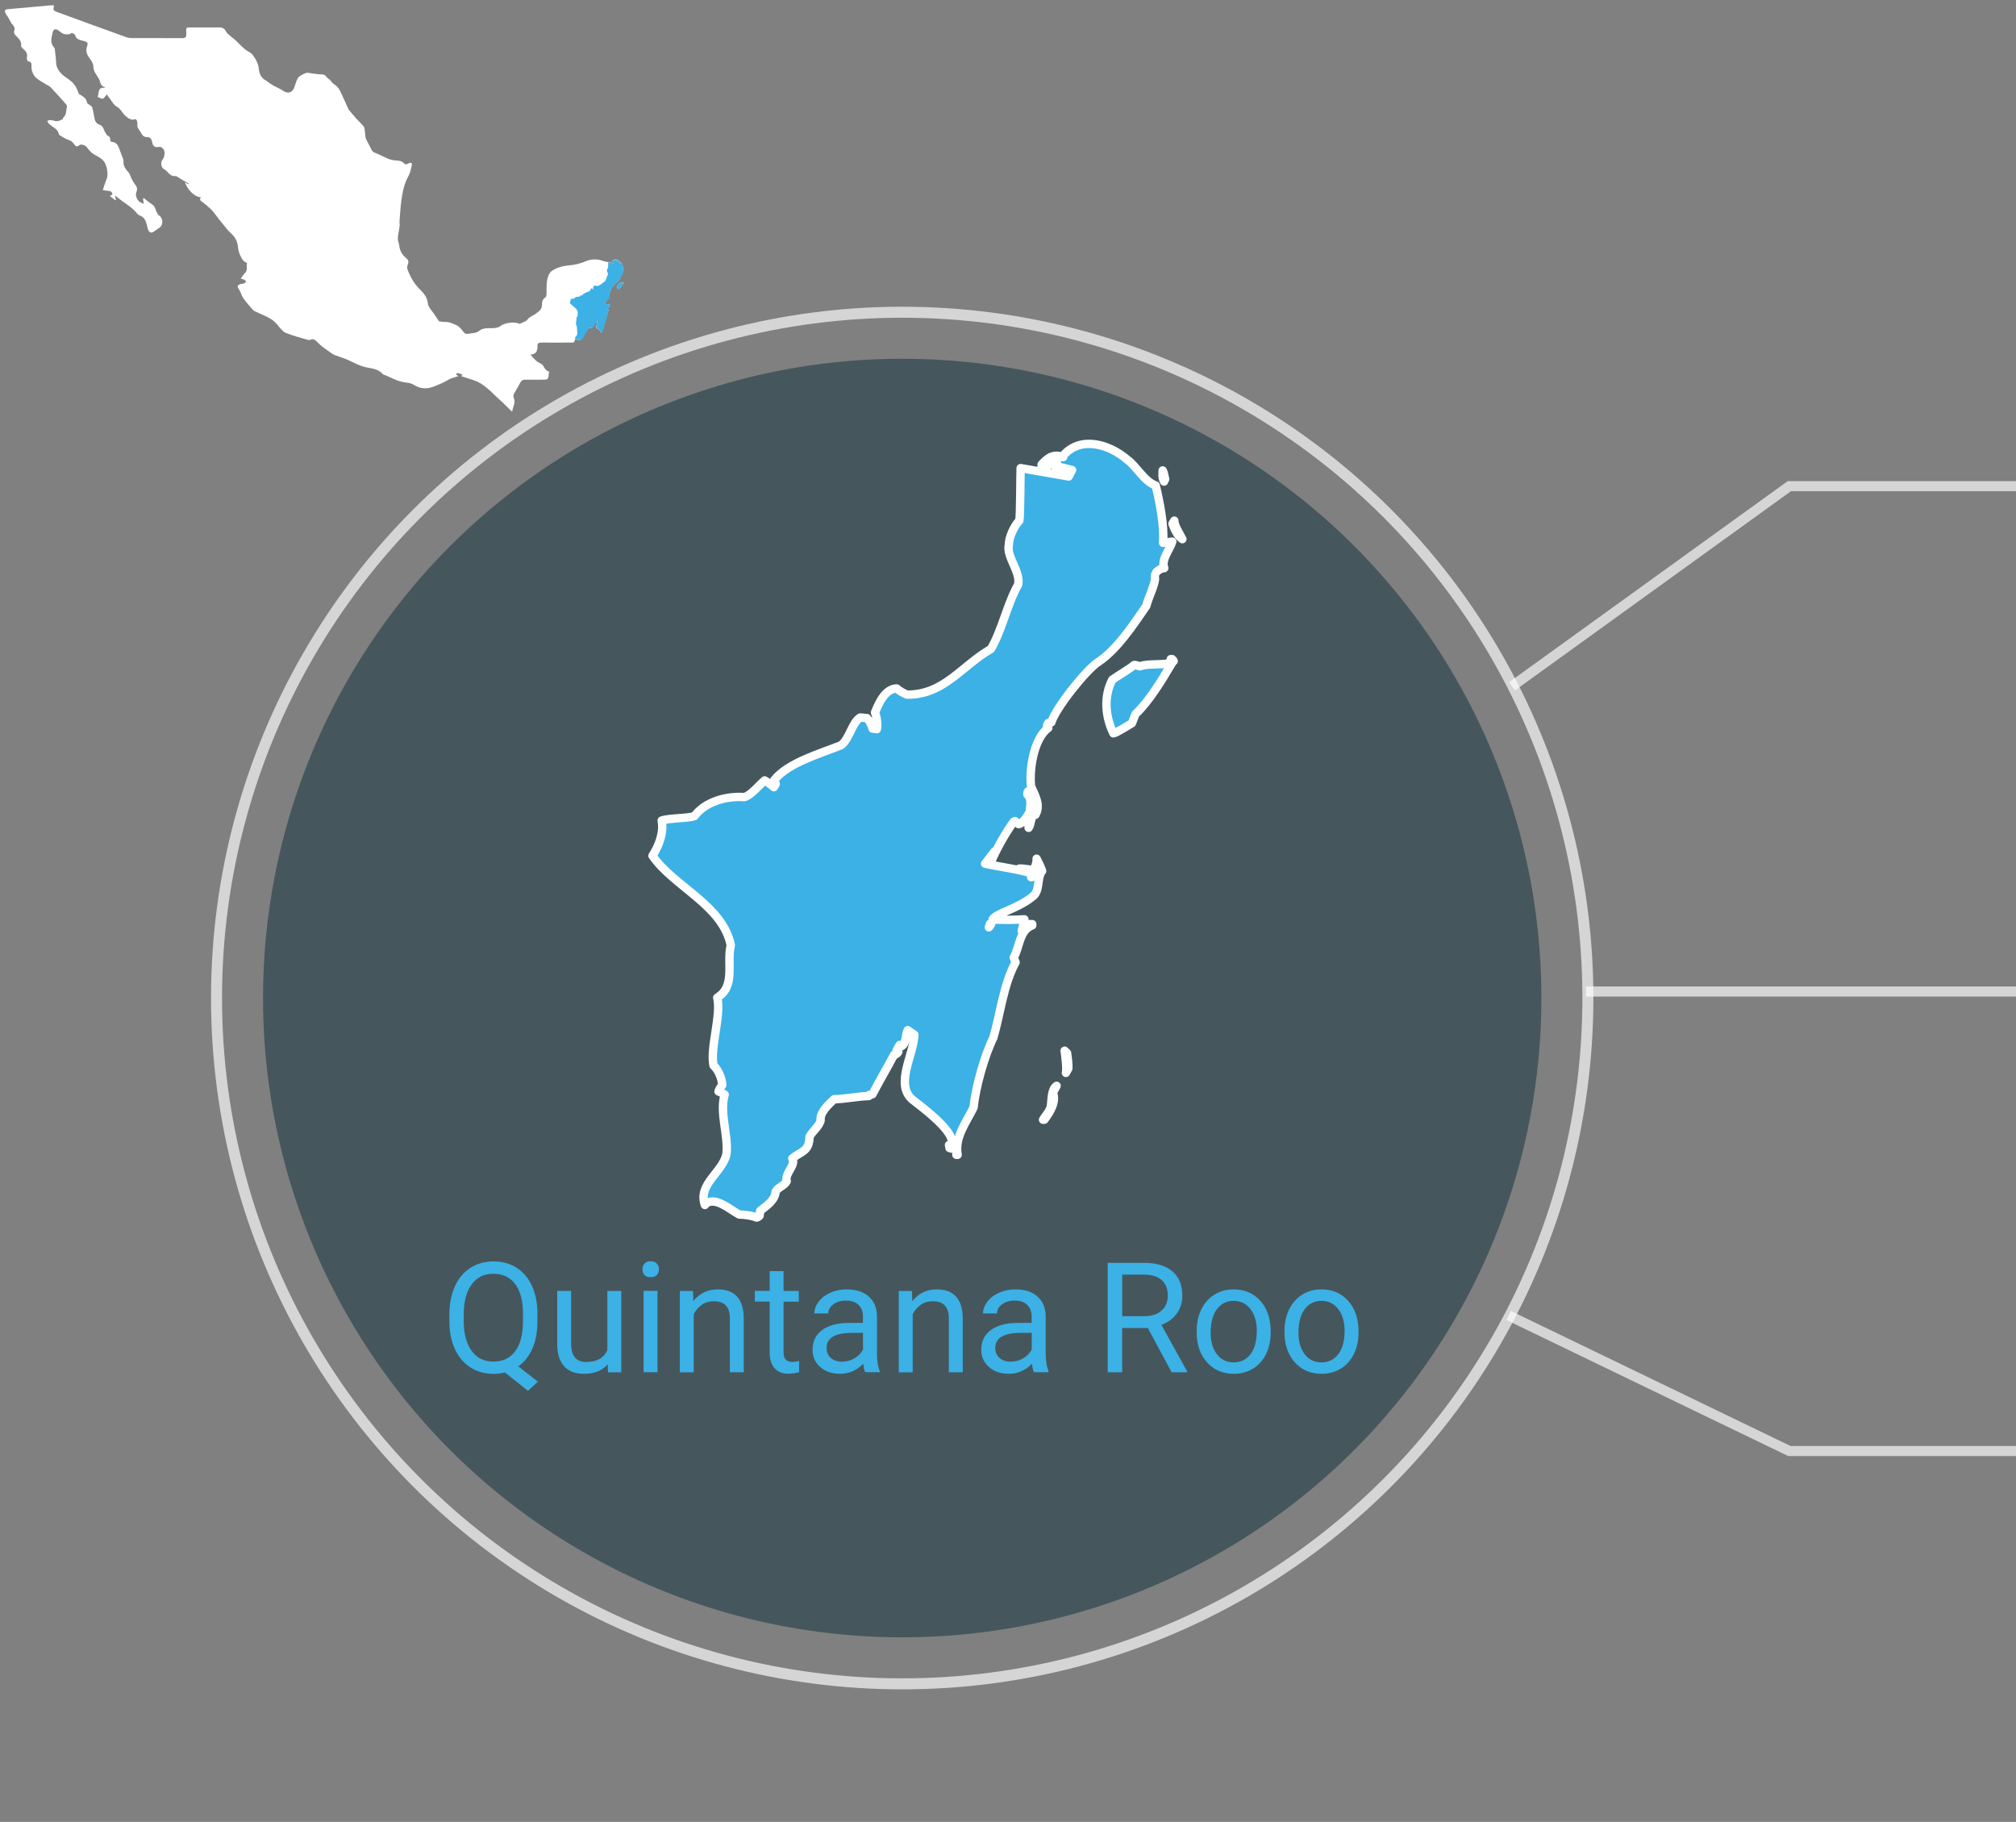 <?xml version="1.0" encoding="UTF-8"?><svg id="estados" xmlns="http://www.w3.org/2000/svg" viewBox="0 0 306.04 276.52"><rect x="0" y="0" width="306.04" height="276.52" fill="#808080" stroke="none"/><defs><style>.cls-1,.cls-2{fill:#3bb1e6;}.cls-3{fill:#fff;}.cls-2{stroke-linecap:round;stroke-linejoin:round;stroke-width:1.27px;}.cls-2,.cls-4,.cls-5{stroke:#fff;}.cls-4{stroke-width:1.53px;}.cls-4,.cls-5{fill:none;opacity:.67;stroke-miterlimit:10;}.cls-6{fill:#0a2f3a;opacity:.5;}.cls-5{stroke-width:1.67px;}</style></defs><g id="qroo-icono"><circle class="cls-6" cx="136.96" cy="151.48" r="97.03"/><circle class="cls-5" cx="136.96" cy="151.48" r="104.09"/><polyline class="cls-4" points="229.53 104.17 271.63 73.79 306.09 73.79"/><polyline class="cls-4" points="229.02 199.66 271.63 220.23 306.09 220.23"/><polyline class="cls-4" points="240.77 150.49 271.63 150.49 306.09 150.49"/><g><path class="cls-1" d="M81.59,200.51c0,1.6-.25,2.99-.76,4.15s-1.22,2.07-2.15,2.72l2.97,2.33-1.5,1.38-3.5-2.78c-.55,.14-1.13,.21-1.73,.21-1.31,0-2.47-.32-3.48-.96-1.01-.64-1.8-1.56-2.36-2.75-.56-1.19-.85-2.57-.86-4.14v-1.2c0-1.6,.28-3.01,.83-4.23,.56-1.23,1.34-2.16,2.36-2.81s2.18-.98,3.49-.98,2.52,.32,3.53,.97c1.02,.65,1.8,1.58,2.34,2.79,.55,1.21,.82,2.63,.82,4.25v1.06Zm-2.19-1.07c0-1.96-.39-3.46-1.17-4.52-.78-1.06-1.89-1.59-3.34-1.59s-2.46,.53-3.26,1.58-1.2,2.52-1.23,4.39v1.22c0,1.9,.4,3.4,1.19,4.5,.79,1.1,1.9,1.64,3.31,1.64s2.51-.52,3.29-1.55c.78-1.03,1.18-2.51,1.2-4.43v-1.23Z"/><path class="cls-1" d="M92.26,207.06c-.82,.97-2.03,1.45-3.62,1.45-1.32,0-2.32-.38-3.01-1.15s-1.04-1.9-1.04-3.4v-8.03h2.11v7.98c0,1.87,.76,2.81,2.28,2.81,1.61,0,2.69-.6,3.22-1.8v-8.98h2.11v12.35h-2.01l-.05-1.22Z"/><path class="cls-1" d="M97.53,192.65c0-.34,.1-.63,.31-.87,.21-.24,.52-.35,.93-.35s.72,.12,.94,.35c.21,.24,.32,.53,.32,.87s-.11,.63-.32,.86c-.21,.23-.52,.34-.94,.34s-.72-.11-.93-.34c-.21-.23-.31-.51-.31-.86Zm2.28,15.62h-2.11v-12.35h2.11v12.35Z"/><path class="cls-1" d="M105.19,195.93l.07,1.55c.94-1.19,2.18-1.78,3.7-1.78,2.61,0,3.93,1.47,3.95,4.42v8.16h-2.11v-8.17c0-.89-.21-1.55-.61-1.97-.4-.43-1.02-.64-1.87-.64-.68,0-1.29,.18-1.8,.55-.52,.37-.92,.84-1.21,1.44v8.8h-2.11v-12.35h2Z"/><path class="cls-1" d="M118.95,192.94v2.99h2.31v1.63h-2.31v7.67c0,.5,.1,.87,.31,1.11,.21,.25,.56,.37,1.05,.37,.24,0,.58-.05,1-.14v1.7c-.56,.15-1.1,.23-1.62,.23-.94,0-1.65-.29-2.13-.86-.48-.57-.72-1.38-.72-2.43v-7.66h-2.25v-1.63h2.25v-2.99h2.11Z"/><path class="cls-1" d="M131.34,208.28c-.12-.24-.22-.68-.3-1.3-.98,1.02-2.15,1.53-3.52,1.53-1.22,0-2.22-.34-3-1.03-.78-.69-1.17-1.56-1.17-2.62,0-1.29,.49-2.28,1.47-3s2.35-1.07,4.13-1.07h2.05v-.97c0-.74-.22-1.33-.66-1.76-.44-.44-1.09-.66-1.95-.66-.75,0-1.38,.19-1.89,.57-.51,.38-.76,.84-.76,1.38h-2.12c0-.62,.22-1.21,.66-1.79s1.03-1.03,1.78-1.36c.75-.33,1.57-.5,2.47-.5,1.42,0,2.54,.36,3.34,1.07,.81,.71,1.23,1.69,1.26,2.94v5.68c0,1.13,.14,2.04,.43,2.7v.18h-2.21Zm-3.5-1.61c.66,0,1.29-.17,1.88-.51,.59-.34,1.02-.79,1.29-1.33v-2.53h-1.65c-2.59,0-3.88,.76-3.88,2.27,0,.66,.22,1.18,.66,1.55,.44,.37,1.01,.56,1.7,.56Z"/><path class="cls-1" d="M138.43,195.93l.07,1.55c.94-1.19,2.18-1.78,3.7-1.78,2.61,0,3.93,1.47,3.95,4.42v8.16h-2.11v-8.17c0-.89-.21-1.55-.61-1.97-.4-.43-1.02-.64-1.87-.64-.68,0-1.29,.18-1.8,.55-.52,.37-.92,.84-1.21,1.44v8.8h-2.11v-12.35h2Z"/><path class="cls-1" d="M156.95,208.28c-.12-.24-.22-.68-.3-1.3-.98,1.02-2.15,1.53-3.52,1.53-1.22,0-2.22-.34-3-1.03-.78-.69-1.17-1.56-1.17-2.62,0-1.29,.49-2.28,1.47-3s2.35-1.07,4.13-1.07h2.05v-.97c0-.74-.22-1.33-.66-1.76-.44-.44-1.09-.66-1.95-.66-.75,0-1.38,.19-1.89,.57-.51,.38-.76,.84-.76,1.38h-2.12c0-.62,.22-1.21,.66-1.79s1.03-1.03,1.78-1.36c.75-.33,1.57-.5,2.47-.5,1.42,0,2.54,.36,3.34,1.07,.81,.71,1.23,1.69,1.26,2.94v5.68c0,1.13,.14,2.04,.43,2.7v.18h-2.21Zm-3.5-1.61c.66,0,1.29-.17,1.88-.51,.59-.34,1.02-.79,1.29-1.33v-2.53h-1.65c-2.59,0-3.88,.76-3.88,2.27,0,.66,.22,1.18,.66,1.55,.44,.37,1.01,.56,1.7,.56Z"/><path class="cls-1" d="M174.25,201.56h-3.9v6.72h-2.2v-16.61h5.5c1.87,0,3.31,.43,4.32,1.28,1.01,.85,1.51,2.09,1.51,3.72,0,1.03-.28,1.94-.84,2.7-.56,.77-1.34,1.34-2.33,1.72l3.9,7.05v.14h-2.35l-3.61-6.72Zm-3.9-1.79h3.37c1.09,0,1.95-.28,2.6-.85,.64-.56,.96-1.32,.96-2.26,0-1.03-.31-1.82-.92-2.37s-1.5-.83-2.65-.83h-3.35v6.31Z"/><path class="cls-1" d="M181.66,201.99c0-1.21,.24-2.3,.71-3.26,.48-.97,1.14-1.71,1.99-2.24s1.82-.79,2.9-.79c1.68,0,3.04,.58,4.08,1.75s1.56,2.71,1.56,4.64v.15c0,1.2-.23,2.28-.69,3.24-.46,.95-1.12,1.7-1.97,2.23-.86,.53-1.84,.8-2.95,.8-1.67,0-3.03-.58-4.07-1.75-1.04-1.16-1.56-2.7-1.56-4.62v-.15Zm2.12,.25c0,1.37,.32,2.47,.95,3.3s1.49,1.24,2.55,1.24,1.92-.42,2.56-1.26c.63-.84,.95-2.02,.95-3.53,0-1.35-.32-2.45-.96-3.29-.64-.84-1.5-1.26-2.56-1.26s-1.88,.41-2.52,1.24-.96,2.02-.96,3.56Z"/><path class="cls-1" d="M194.99,201.99c0-1.21,.24-2.3,.71-3.26,.48-.97,1.14-1.71,1.99-2.24s1.82-.79,2.9-.79c1.68,0,3.04,.58,4.08,1.75s1.56,2.71,1.56,4.64v.15c0,1.2-.23,2.28-.69,3.24-.46,.95-1.12,1.7-1.97,2.23-.86,.53-1.84,.8-2.95,.8-1.67,0-3.03-.58-4.07-1.75-1.04-1.16-1.56-2.7-1.56-4.62v-.15Zm2.12,.25c0,1.37,.32,2.47,.95,3.3s1.49,1.24,2.55,1.24,1.92-.42,2.56-1.26c.63-.84,.95-2.02,.95-3.53,0-1.35-.32-2.45-.96-3.29-.64-.84-1.5-1.26-2.56-1.26s-1.88,.41-2.52,1.24-.96,2.02-.96,3.56Z"/></g><path id="QROO" class="cls-2" d="M158.53,169.95h-.19c.41-.72,1.19-1.4,1.22-2.34,.1-.78,.06-2.32,.84-2.81l-.56,1.03c.55,1.43-.48,3.03-1.31,4.12h0Zm3.65-7.77l-.37,.66c.19-.56-.12-2.77-.19-3.37l.37,.37c.08,.53,.24,1.81,.19,2.34Zm15.55-61.24c-1.37,2.33-3.36,5.59-5.36,7.45l-.54,1.38c-.38,.22-2.41,1.5-2.81,1.54-1.23-2.5-1.51-5.59-.17-8.14,.7-.52,2.68-1.67,3.3-2.23,.29-.05,.63,.13,.89,.2,1.19-.49,3.26-.15,4.47-.5,.02-.07,.26-.54,.22-.6h.22c.08,.05,.19,.22,.22,.3-.09,.04-.39,.52-.45,.6h0Zm1.01-20.51l.75,1.4c-.73-.46-1.22-1.56-1.5-2.34l.28-.47c-.01,.39,.26,1.08,.47,1.4Zm-1.86-7.72l-.17,.38c-.32-.68-.22-.95-.21-1.69,.18,.28,.3,.99,.37,1.31Zm-69.87,110.18c-1.14-3.16,2.74-4.99,3.28-7.77,.29-2.92-1.1-6.2-.28-8.99-.21-.15-.69-.39-.94-.47,.06-.28,.37-.74,.56-.94,.01-.95-.59-2.37-1.31-3-.57-2.6,1.21-7.69,.56-10.3,2.86-1.76,1.38-5.23,2.06-7.96-1.27-6.12-8.62-8.85-11.89-13.58,.99-1.52,1.74-3.5,1.4-5.34,1.07-.38,3.78-.31,4.96-.66,1.66-2.24,4.89-3.09,7.58-2.9,.98-.23,2.34-1.91,3.09-2.53,.38,.21,1.09,.72,1.4,1.03l.28-.47-.19-.66c2.09-2.6,7.03-4,10.11-5.24,1.28-.95,1.63-3.4,2.9-4.21l1.03,.09c.33,.34,.76,1.12,.84,1.59l.66,.09c.16-.67-.01-1.9-.28-2.53,.58-1.42,1.53-3.59,3.28-3.65,.35,.32,1.14,.79,1.59,.94,5.6,.04,8.23-4.34,12.73-6.93,1.7-2.91,2.45-6.79,4.12-9.74,.46-1.95-1.82-4.23-1.4-6.09,0-1.11,.81-2.87,1.59-3.65,.16-.67,.15-7.14,.2-7.97l7.3,1.27,.51-.98-2.76-.69,.46-.61-.09-.19c-.61,.14-1.14,.96-1.78,1.03v.19l.19,.09-.28,.09-.28-.09c-.08-.15-.11-.49-.09-.66,.97-1.05,1.81-1.67,3.28-1.12l.04-.28c2.64-2.99,6.97-1.66,9.64,.63,1.46,1.03,2.64,3.38,4.36,3.95,.6,2.45,1.33,6.15,1.12,8.71l1.4-.19c-.39,1.3-1.72,2.68-1.22,4.03h-.28c-.79,.39-1.27,.67-1.12,1.69-.16,1.2-1.06,2.89-1.31,4.03-1.92,2.8-4.48,6.67-7.3,8.52-1.8,1.14-6.53,7.05-7.12,9.17l-.47,.09c-.12,.12-.23,.39-.19,.56l.19,.19c-2.22,1.62-2.91,6.3-2.62,8.89,.59,1.34,1.52,2.84,.66,4.31h-.28c-.38,.29-.44,1.61-.75,1.97,.04-.39-.11-1.44,.09-1.78,.27,.07,.52-.18,.75-.28,.3-.42,.19-1.47,.28-1.97-.6-.28-.67-.95-.84-1.5l-.19-.09-.19,.09c-.09,.1-.11,.34-.09,.47,.58,.44,.53,1.62,.37,2.25,.14-.15,.38-.37,.56-.47-.53,.66-1.36,2.57-2.25,2.72-.12-.14-.4-.38-.56-.47l-.19,.09c-1.23,1.69-2.42,3.82-3.28,5.71l-.37-.09c.48-.13,.74-.66,.75-1.12l-1.45,1.88c1.58,.36,5.93,.98,7.35,1.58l-.37,.19v.28l.84-.19c.21-.28,.47-.86,.37-1.22l-.37-.09c.12,.12,.23,.39,.19,.56-.85,.26-2.03,0-2.81-.37,.37-.06,2.04,.22,2.43,.28,.02-.12,0-.37-.09-.47,.15-.31,.35-.97,.28-1.31,.23,.43,.71,1.41,.84,1.87-.81,.95-.28,3.02-1.4,3.84-2.2,1.85-5.48,2.52-6.11,3.49,1.15,.14,3.65,.08,4.82,0l-.4,1.76c.42-.21,.61-.82,1.03-1.03h.56v.19c-1.99,.74-1.91,3.35-2.81,4.87l.28,.75c-1.82,3.25-2.33,7.87-3.37,11.42-1.37,2.76-2.71,7.58-3,10.58-1.07,2.23-2.91,4.49-2.43,7.21h-.19c.04-.38-.03-1.14-.19-1.5l-.47,.56-.37-.09-.09-.47c.2-.07,.41-.37,.47-.56-.29-2.05-4.59-5.19-6.07-6.36-2.64-2.34,.28-6.84,.34-9.82l-1.01-.68c-.38,.73-.15,1.98-.94,2.43l-.28-.19-.47,.84,.28,.19c-.09,.22-.41,.48-.66,.47-1.04,1.96-2.27,4.05-3.28,5.99-.06,.01-.41,.11-.47,.09l-.09,.09v.09c-1.58,.01-3.69,.48-5.25,.47-.75,.72-2.22,1.99-2.05,3.18-.16,.9-1.31,1.73-1.69,2.53-.06,2.24-1.16,2.13-2.62,3.28,.61,1.06-1.2,2.25-.84,3.46-.38,.73-1.31,.88-1.69,1.59-.06,1.31-1.44,2.19-2.34,2.9l-.09,.75c-.08,.13-.32,.26-.47,.28-.6-.3-1.96-.46-2.62-.46-1.34-.68-3.77-2.96-5.24-1.5Zm43.1-42.14l.19-.56h.19c-.05,.08-.29,.52-.37,.56h0Z"/><g><g><path class="cls-3" d="M94.07,42.29c.23-.43,.53-.9,.53-1.36,0-.45-.13-.96-.61-1.31-.43-.31-.75-.37-1.12,.1,.1,.03,.19,.06,.29,.09,0,.04-.02,.08-.02,.11-.55-.11-1.12-.15-1.65-.33-.89-.32-1.78-.27-2.58,.07-.81,.34-1.62,.54-2.47,.61-.95,.09-1.84,.3-2.64,.83-.21,.14-.4,.39-.5,.63-.4,.91-.32,1.89-.33,2.86,0,.2-.06,.48-.2,.57-.39,.26-.52,.65-.49,1.05,.04,.7-.43,1.02-.89,1.36-.32,.24-.7,.41-1.03,.64-.18,.13-.31,.32-.46,.48h0s0,0,0,0c-.34,.16-.68,.31-1.01,.47,0,0,0,0-.01,0,0,0,0,0,0,0-.73-.39-2.31-.19-2.94,.35-.13,.11-.32,.16-.5,.21-.88,.25-1.86-.18-2.72,.52-.42,.34-1.14,.33-1.73,.43-.16,.03-.43-.04-.52-.16-.38-.47-.67-.95-1.32-1.22-.49-.2-.93-.43-1.48-.42-.38,0-.76-.07-1.03-.1-.28-.42-.52-.79-.76-1.15-.35-.52-.85-.94-.93-1.61-.1-.86-.61-1.52-1.19-2.07-.91-.88-1.49-1.93-1.91-3.09-.07-.18-.04-.44,.03-.63,.17-.4,.19-.71-.2-1.02-.6-.48-.98-1.11-1.07-1.9-.04-.32-.17-.63-.21-.96-.03-.23,.02-.47,.05-.7,.07-.45,.16-.9,.22-1.35,.03-.23-.04-.47-.02-.7,.08-1.06,.14-2.12,.28-3.16,.18-1.28,.42-2.54,1.07-3.7,.27-.47,.36-1.05,.51-1.59,.04-.13-.02-.29-.03-.43-.17,.03-.38,.02-.51,.11-.26,.19-.49,.14-.67-.05-.34-.38-.78-.38-1.24-.42-.38-.03-.77-.1-1.12-.25-.65-.26-1.25-.62-1.9-.86-.29-.11-.51-.22-.64-.51-.28-.59-.6-1.15-.88-1.73-.05-.1-.03-.24-.05-.36-.05-.42-.08-.85-.18-1.27-.04-.17-.21-.33-.34-.47-.3-.32-.61-.62-.9-.94-.31-.34-.6-.7-.89-1.05-.1-.12-.22-.23-.28-.36-.25-.53-.46-1.09-.72-1.61-.39-.78-.62-1.66-1.45-2.16-.31-.19-.5-.6-.81-.79-.34-.21-.45-.69-.98-.69-.73-.01-1.46-.16-2.2-.25-.1-.01-.21,0-.3,.04-.22,.09-.44,.18-.64,.3-.21,.13-.46,.27-.57,.48-.21,.38-.35,.8-.47,1.21-.28,.99-1.01,1.24-1.83,.66-.4-.28-.87-.45-1.3-.69-.27-.15-.52-.32-.78-.49-.15-.1-.28-.25-.44-.33-.75-.36-1.03-1.07-1.1-1.78-.08-.84-.48-1.5-.93-2.12-.27-.38-.82-.54-1.19-.86-.49-.42-.93-.91-1.41-1.35-.25-.23-.53-.43-.78-.65-.23-.21-.53-.4-.66-.67-.22-.47-.54-.64-1.03-.63-1.34,0-2.68,0-4.02,0-1.15,0-1-.11-.99,1,0,.47-.14,.62-.61,.62-2.54-.02-5.08,0-7.63-.01-.28,0-.57-.03-.83-.12-3.48-1.25-6.95-2.52-10.42-3.79-.74-.27-.74-.28-.59-1.06-.18,0-.34-.01-.5,0-2.16,.19-4.31,.38-6.47,.58-.52,.05-.59,.19-.36,.68,.08,.17,.21,.31,.3,.46,.1,.17,.2,.34,.3,.51,.11,.19,.19,.42,.34,.58,.28,.31,.51,.6,.35,1.06-.1,.31,.06,.54,.29,.77,.4,.42,.87,.82,.75,1.52-.02,.09,.1,.24,.19,.32,.45,.4,.89,.78,.68,1.5-.04,.15,.13,.53,.22,.53,.46,.03,.51,.33,.49,.65-.04,.63,.18,1.23,.52,1.65,.42,.5,1.09,.79,1.65,1.16,.24,.16,.54,.26,.73,.46,.82,.86,1.61,1.74,2.39,2.63,.08,.09,.11,.27,.08,.39-.14,.53-.03,1.15-.53,1.56-.07,.05-.06,.2-.08,.3-.1,.02-.22,.02-.3,.07-.35,.26-.72,.24-1.11,.12-.16-.05-.33-.1-.5-.09-.16,0-.31,.09-.47,.13,.1,.16,.18,.35,.31,.47,.51,.5,1.33,.7,1.46,1.56,0,.06,.1,.12,.16,.16,.45,.25,.88,.58,1.36,.72,.37,.11,.57,.3,.78,.59,.19,.27,.41,.55,.82,.19,.28-.25,1,.05,1.2,.38,.11,.19,.28,.35,.43,.52,.59,.7,1.61,.82,2.16,1.64,.41,.62,.65,1.97,.33,2.66-.23,.49-.36,1.02-.56,1.61,.27,.04,.49,.1,.71,.1,.4,.01,.7,.12,.75,.57-.12,.07-.23,.14-.39,.23,.3,.24,.56,.44,.81,.64,.04-.03,.08-.06,.12-.09-.05-.17-.11-.35-.18-.58,.12,.06,.21,.08,.27,.13,1.03,.91,2.32,1.51,3.18,2.64,.08,.1,.23,.17,.36,.22,.63,.23,.88,.75,1.03,1.35,.07,.27,.12,.55,.22,.81,.2,.49,.53,.55,.94,.23,.25-.19,.51-.36,.76-.53,.63-.43,.6-1.45-.03-1.86-.16-.1-.27-.31-.36-.49-.16-.31-.23-.67-.43-.94-.18-.24-.48-.38-.73-.57-.27-.21-.53-.43-.8-.64-.04,.02-.08,.05-.12,.07,.03,.26,.06,.53,.09,.79,0,0,0,0,0,.01,0,0,0,0,0,0-.15-.07-.3-.15-.45-.21-.51-.22-.88-1.05-.66-1.56,.2-.46,.1-.82-.21-1.2-.23-.28-.39-.62-.56-.95-.14-.27-.19-.6-.39-.82-.44-.5-.85-.97-.79-1.69,.01-.13-.02-.28-.07-.41-.19-.52-.39-1.04-.59-1.57-.2-.53-.47-.98-1.14-.99-.09,0-.25-.24-.24-.35,.06-.34-.09-.48-.37-.6-.12-.05-.18-.23-.27-.35-.35-.42-.31-1.11-.95-1.31-.53-.17-.72-.58-.8-1.09-.08-.52-.18-1.04-.32-1.55-.04-.14-.24-.22-.37-.34-.15-.13-.4-.24-.42-.39-.12-.74-.73-.98-1.26-1.32-.19-.67-.47-1.24-1-1.77-.62-.6-1.46-.93-1.95-1.67-.27-.4-.47-.77-.48-1.27-.02-.69-.13-1.38-.2-2.07,0-.09-.05-.19-.11-.25-.68-.73-.37-1.56-.2-2.34,.11-.49,.47-.54,.88-.24,.25,.18,.49,.41,.77,.51,.25,.09,.55,.08,.83,.06,.15-.01,.31-.22,.43-.19,.18,.04,.44,.18,.48,.32,.18,.68,.72,.73,1.28,.88,.68,.18,.71,.33,.52,.89-.23,.68,.01,1.23,.42,1.77,.26,.35,.55,.79,.55,1.19,0,.85,.58,1.37,.91,2.03,.1,.2,.12,.43,.21,.63,.06,.13,.16,.26,.27,.35,.08,.07,.2,.08,.3,.12,.03,.04,.05,.09,.08,.13-1.18-.13-.84,.8-1.13,1.38,.29,.11,.57,.33,.79,.28,.22-.06,.37-.38,.6-.65,.18,.24,.36,.49,.56,.74,.29,.38,.52,.87,.91,1.08,.48,.26,.72,.64,1.01,1.04,.2,.28,.48,.51,.77,.72,.19,.14,.43,.19,.65,.28,.18-.07,.42-.14,.55-.05,.13,.08,.18,.33,.21,.51,.03,.21-.06,.46,.02,.64,.13,.32,.39,.58,.54,.89,.18,.37,.47,.63,.86,.63,.63-.01,.75,.35,.84,.85,.09,.51,.39,.74,.91,.65,.51-.1,.76,.23,.9,.55,.12,.26,.03,.64-.03,.95-.04,.2-.21,.38-.32,.57-.2,.35-.09,.98,.21,1.21,.2,.16,.43,.28,.6,.47,.35,.4,.72,.74,1.31,.67,.07,0,.14,.05,.21,.09,.25,.15,.5,.32,.75,.47,.33,.19,.66,.37,.99,.56-.02,.04-.05,.08-.07,.12-.16-.1-.31-.19-.51-.31,.35,1.03,1.37,2.23,2.46,2.29-.36,.38-.03,.53,.2,.71,.21,.17,.42,.32,.62,.49,.33,.3,.68,.59,.97,.93,.34,.39,.64,.83,.96,1.25,.09,.12,.2,.24,.3,.35,.5,.59,.94,1.24,1.51,1.75,.69,.61,.99,1.32,1.06,2.2,.03,.33,.12,.67,.25,.97,.25,.55,.49,1.13,1.1,1.28-.02,.28-.07,.48-.04,.68,.05,.39-.05,.68-.34,.96-.21,.2-.35,.47-.57,.77,.24,.06,.37,.07,.47,.13,.13,.07,.24,.18,.36,.28-.1,.1-.18,.24-.3,.3-.17,.07-.36,.07-.55,.12-.48,.12-.56,.37-.27,.77,.09,.12,.15,.27,.22,.4,.15,.32,.25,.67,.45,.95,.31,.46,.68,.88,1.04,1.3,.21,.24,.41,.53,.67,.67,.95,.49,2,.8,2.86,1.47,.46,.36,.8,.88,1.21,1.31,.18,.19,.38,.41,.62,.51,.56,.23,1.14,.41,1.72,.59,.58,.18,1.17,.34,1.75,.5,.08,.02,.2,.03,.27,0,.48-.28,.78,.02,1.09,.32,.25,.24,.5,.5,.78,.71,.48,.36,.97,.7,1.46,1.04,.14,.1,.29,.18,.45,.24,.57,.21,1.15,.39,1.72,.62,.56,.23,1.09,.52,1.64,.76,.33,.15,.67,.28,1.02,.38,.98,.28,2.08,.21,2.84,1.08,.1,.12,.3,.15,.46,.22,.56,.25,1.12,.51,1.69,.75,.25,.1,.52,.16,.78,.23,.6,.16,1.25,.1,1.83,.47,.77,.49,1.66,.65,2.55,.41,.62-.17,1.22-.46,1.82-.72,.37-.17,.72-.4,1.08-.58,.23-.11,.49-.18,.74-.26,.16-.05,.32-.1,.57-.18-.19-.13-.28-.2-.4-.28,.13-.1,.24-.18,.27-.2,.32,.1,.56,.18,.78,.25-.05,.05-.14,.15-.22,.24,.65,.21,1.27,.42,1.9,.62,1.64,.53,2.69,1.86,3.91,2.94,.65,.57,1.24,1.2,1.86,1.8,.03-.02,.08-.03,.08-.05,.08-.69,.57-1.32,.2-2.07-.07-.14-.03-.4,.06-.56,.3-.57,.65-1.1,.94-1.67,.18-.35,.41-.49,.81-.48,1,.02,2,.02,2.99,0,.16,0,.41-.11,.44-.23,.09-.31,.09-.65,.13-.97,0-.01-.05-.04-.07-.05-.42-.14-.6-.48-.8-.84-.08-.15-.25-.3-.41-.36-.66-.28-1.07-.81-1.53-1.34q1.06-.08,1.07-1.14s0-.06,0-.09c-.07-.48,.15-.61,.61-.61,1.5,.02,2.99,.01,4.49,0,.22,0,.47,.06,.54-.29,.06-.31,.29-.31,.49-.15,.25,.19,.44,.12,.57-.12,.23-.39,.45-.79,.67-1.19-.12,.15-.25,.29-.36,.44,.11-.15,.24-.29,.36-.44,0,0,0,0,0,0,0,0,.01-.01,.01-.02h0s0,0,0,0c.14-.14,.3-.41,.43-.4,.47,.02,.66-.25,.83-.6,.08-.17,.2-.32,.31-.48,.04,.02,.08,.03,.12,.05-.03,.17-.04,.35-.1,.51-.11,.27-.1,.47,.18,.62,.12,.07,.23,.17,.33,.26,.02,.02,.04,.04,.06,.06h0c.13,.4,.24,.1,.28-.03,.16-.43,.29-.88,.42-1.32,.19-.62,.36-1.24,.56-1.91h-.59c.35-.24,.82-.23,.74-.74-.28-.05-.57-.1-.78-.14,.25-.43,.61-.78,.66-1.17,.1-.83,.51-1.45,1.08-2,.2-.2,.45-.37,.58-.61Z"/><path class="cls-3" d="M93.71,43.65c0,.08,.05,.2,.12,.23,.06,.03,.2,0,.24-.06,.21-.27,.4-.56,.64-.91-.7-.1-1.06,.21-1,.74Z"/></g><path id="MEX2736" class="cls-1" d="M92.71,50.13h-.02c.04-.08,.12-.15,.13-.24,.01-.08,0-.24,.09-.29l-.06,.11c.06,.15-.05,.32-.14,.43h0Zm.38-.81l-.04,.07c.02-.06-.01-.29-.02-.35l.04,.04c0,.06,.02,.19,.02,.24Zm1.63-6.41c-.14,.24-.35,.58-.56,.78l-.06,.14s-.25,.16-.29,.16c-.13-.26-.16-.58-.02-.85,.07-.05,.28-.17,.35-.23,.03,0,.07,.01,.09,.02,.13-.05,.34-.02,.47-.05,0,0,.03-.06,.02-.06h.02s.02,.02,.02,.03c0,0-.04,.05-.05,.06h0Zm-.01-2.12l.08,.15c-.08-.05-.13-.16-.16-.24l.03-.05s.03,.11,.05,.15Zm-.21-.82v.1c-.02-.07-.04-.16-.04-.24,.02,.03,.03,.1,.04,.14Zm-7.19,11.52c-.12-.33,.29-.52,.34-.81,.03-.31-.12-.65-.03-.94-.02-.02-.07-.04-.1-.05,0-.03,.04-.08,.06-.1,0-.1-.06-.25-.14-.31-.06-.27,.13-.8,.06-1.08,.3-.18,.14-.55,.22-.83-.13-.64-.9-.93-1.24-1.42,.1-.16,.18-.37,.15-.56,.11-.04,.4-.03,.52-.07,.17-.23,.51-.32,.79-.3,.1-.02,.25-.2,.32-.26,.04,.02,.11,.08,.15,.11l.03-.05-.02-.07c.22-.27,.74-.42,1.06-.55,.13-.1,.17-.36,.3-.44h.11s.08,.13,.09,.18h.07c.02-.06,0-.19-.03-.25,.06-.15,.16-.38,.34-.38,.04,.03,.12,.08,.17,.1,.59,0,.86-.45,1.33-.73,.18-.31,.26-.71,.43-1.02,.05-.2-.19-.44-.15-.64,0-.12,.08-.3,.17-.38,.02-.07,.02-.75,.02-.83l.8,.15,.02-.12-.29-.07,.05-.06v-.02c-.07,.01-.13,.1-.2,.11v.02h.02s-.03,.02-.03,.02h-.03s-.01-.06,0-.08c.1-.11,.19-.18,.34-.12v-.03c.28-.31,.73-.17,1.01,.07,.15,.11,.28,.35,.46,.41,.06,.26,.14,.64,.12,.91l.15-.02c-.04,.14-.18,.28-.13,.42h-.03c-.08,.04-.13,.07-.12,.18-.02,.13-.11,.3-.14,.42-.2,.29-.47,.7-.76,.89-.19,.12-.68,.74-.74,.96h-.05s-.02,.05-.02,.07l.02,.02c-.23,.17-.3,.66-.27,.93,.06,.14,.16,.3,.07,.45h-.03s-.05,.17-.08,.21c0-.04-.01-.15,0-.19,.03,0,.05-.02,.08-.03,.03-.04,.02-.15,.03-.21-.06-.03-.07-.1-.09-.16h-.02s-.02,0-.02,0c0,.01-.01,.04,0,.05,.06,.05,.06,.17,.04,.24,.01-.02,.04-.04,.06-.05-.06,.07-.14,.27-.24,.28-.01-.01-.04-.04-.06-.05h-.02c-.13,.19-.25,.41-.34,.61h-.04c.05-.02,.08-.08,.08-.13l-.15,.2c.17,.04,.62,.1,.77,.17l-.04,.02v.03l.09-.02s.05-.09,.04-.13h-.04s.02,.03,.02,.05c-.09,.03-.21,0-.29-.04,.04,0,.21,.02,.25,.03,0-.01,0-.04,0-.05,.02-.03,.04-.1,.03-.14,.02,.05,.07,.15,.09,.2-.08,.1-.03,.32-.15,.4-.23,.19-.57,.26-.64,.36,.12,.01,.38,0,.5,0l-.04,.18s.06-.09,.11-.11h.06v.02c-.21,.08-.2,.35-.29,.51l.03,.08c-.19,.34-.24,.82-.35,1.2-.14,.29-.28,.79-.31,1.11-.11,.23-.3,.47-.25,.75h-.02s0-.12-.02-.16l-.05,.06h-.04s0-.06,0-.06c.02,0,.04-.04,.05-.06-.03-.21-.48-.54-.64-.67-.28-.24,.03-.72,.04-1.03l-.11-.07c-.04,.08-.02,.21-.1,.25l-.03-.02-.05,.09,.03,.02s-.04,.05-.07,.05c-.11,.2-.24,.42-.34,.63,0,0-.04,.01-.05,0h0v.02c-.17,0-.39,.05-.55,.05-.08,.08-.23,.21-.21,.33-.02,.09-.14,.18-.18,.26,0,.23-.12,.22-.27,.34,.06,.11-.13,.24-.09,.36-.04,.08-.14,.09-.18,.17,0,.14-.15,.23-.24,.3v.08s-.04,.03-.06,.03c-.06-.03-.21-.05-.27-.05-.14-.07-.39-.31-.55-.16Zm4.51-4.41l.02-.06h.02s-.03,.05-.04,.06h0Z"/></g></g></svg>